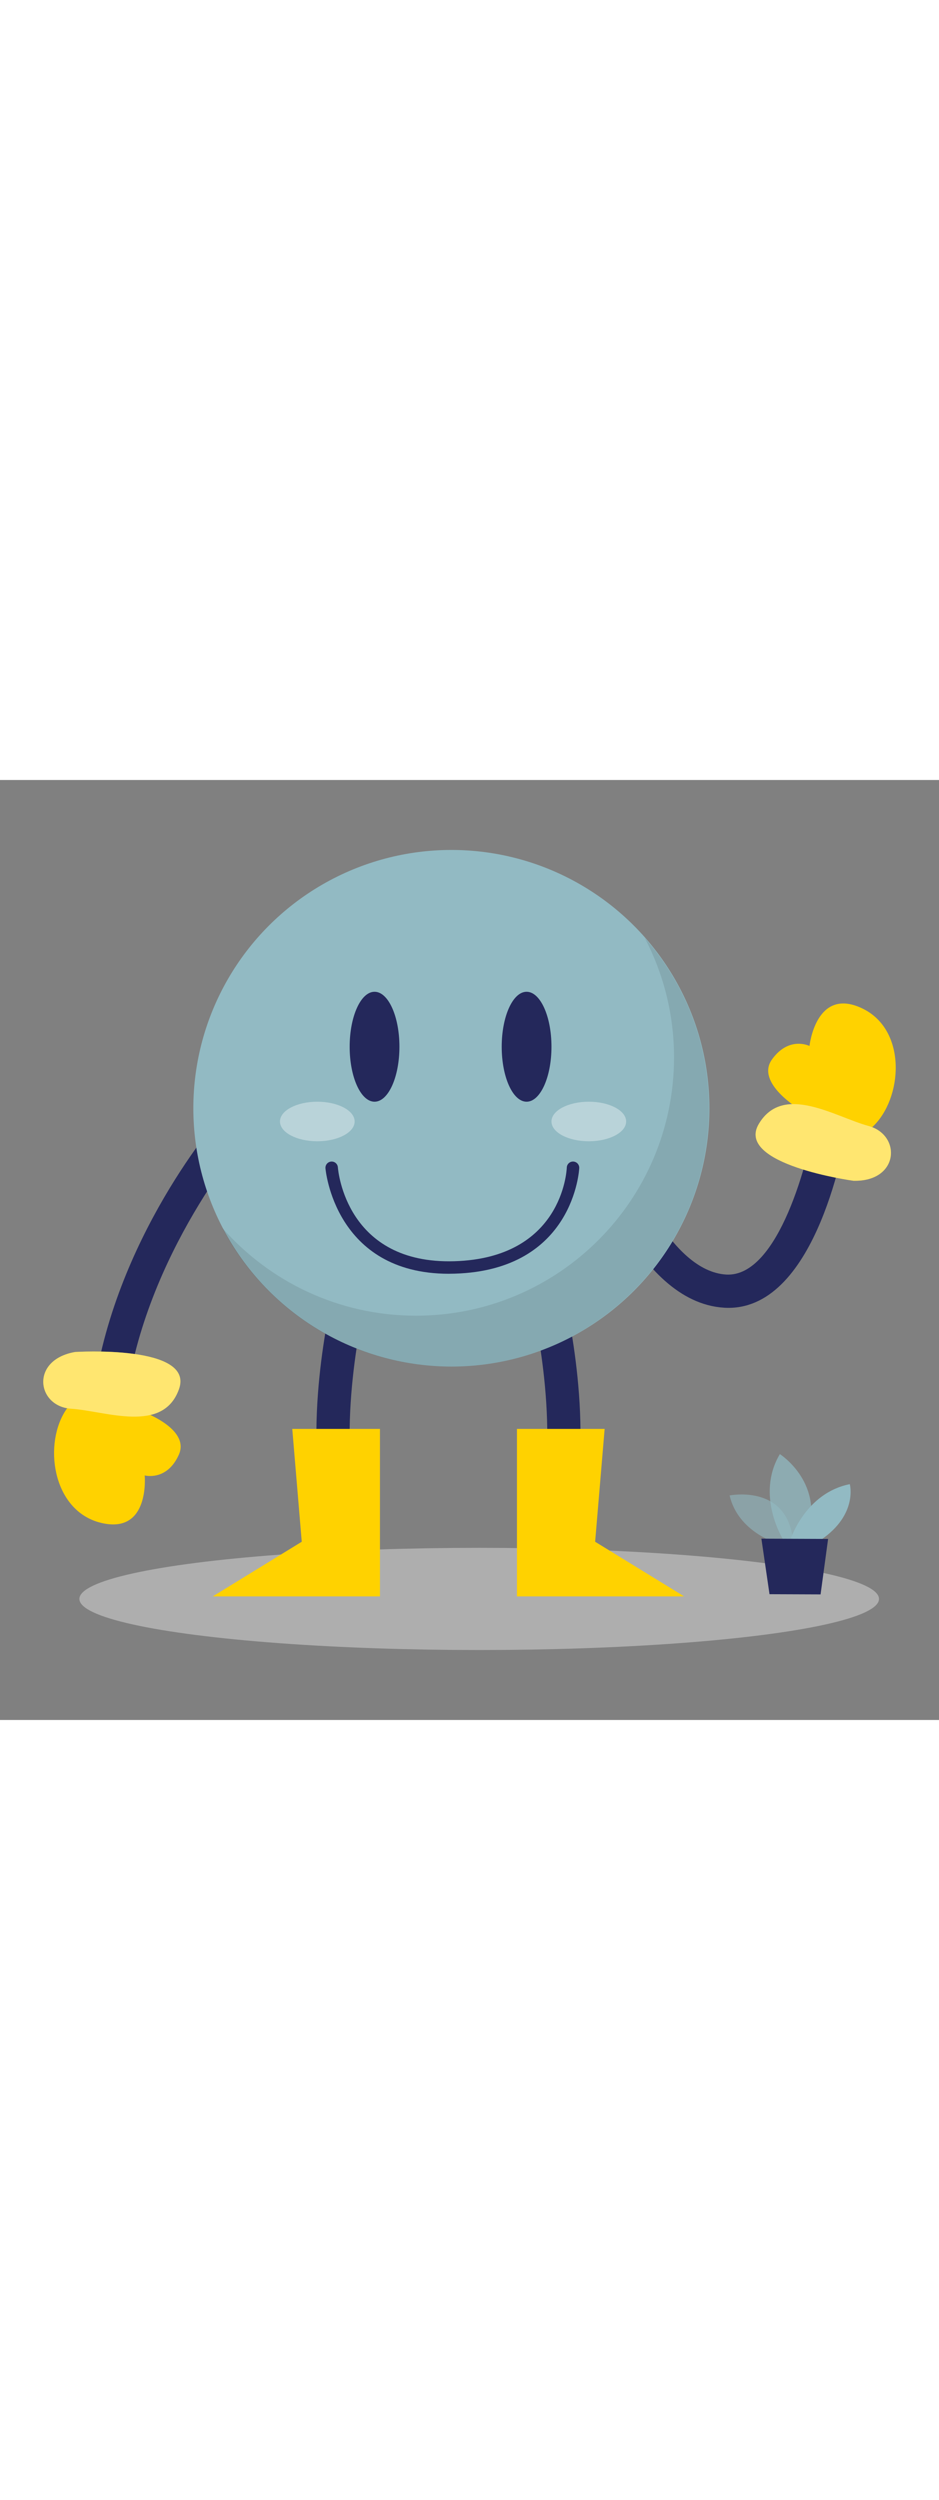 <svg id="_0280_smiley_face" xmlns="http://www.w3.org/2000/svg" viewBox="0 0 500 500" data-imageid="smiley-face-20-a09a5" imageName="Smiley Face" class="illustrations_image" style="width: 188px;"><rect x="0" y="0" width="500" height="500" fill="#808080" stroke="none"/><defs><style>.cls-1_smiley-face-20-a09a5{opacity:.45;}.cls-1_smiley-face-20-a09a5,.cls-2_smiley-face-20-a09a5,.cls-3_smiley-face-20-a09a5,.cls-4_smiley-face-20-a09a5,.cls-5_smiley-face-20-a09a5,.cls-6_smiley-face-20-a09a5{fill:none;}.cls-7_smiley-face-20-a09a5{fill:#fff;}.cls-2_smiley-face-20-a09a5{opacity:.58;}.cls-3_smiley-face-20-a09a5{opacity:.44;}.cls-8_smiley-face-20-a09a5{fill:#e6e6e6;}.cls-4_smiley-face-20-a09a5{opacity:.09;}.cls-5_smiley-face-20-a09a5{opacity:.73;}.cls-6_smiley-face-20-a09a5{opacity:.36;}.cls-9_smiley-face-20-a09a5{fill:#24285b;}.cls-10_smiley-face-20-a09a5{fill:#000001;}.cls-11_smiley-face-20-a09a5{fill:#ffd200;}.cls-12_smiley-face-20-a09a5{fill:#68e1fd;}</style></defs><g id="sd_smiley-face-20-a09a5" class="cls-1_smiley-face-20-a09a5"><ellipse class="cls-8_smiley-face-20-a09a5" cx="255.16" cy="435.61" rx="212.89" ry="27.18"/></g><g id="smiley_smiley-face-20-a09a5"><path class="cls-9_smiley-face-20-a09a5" d="m58.19,338.46c-.37,0-.75-.02-1.13-.07-4.84-.62-8.26-5.04-7.64-9.88,10.82-84.5,67.25-148.82,69.65-151.52,3.24-3.65,8.83-3.98,12.47-.73,3.65,3.24,3.98,8.82.74,12.47h0c-.55.62-55.23,63.08-65.33,142.03-.57,4.46-4.37,7.71-8.75,7.71Z"/><path class="cls-9_smiley-face-20-a09a5" d="m387.93,280.78c-.75,0-1.51-.02-2.28-.07-47.97-2.87-72.07-82.99-73.07-86.4-1.38-4.68,1.3-9.59,5.98-10.97,4.67-1.37,9.59,1.3,10.96,5.98h0c5.88,19.91,27.61,71.98,57.17,73.75,28.01,1.6,44.14-61.77,47.6-84.13.74-4.82,5.26-8.13,10.08-7.38,4.82.74,8.13,5.26,7.38,10.08-1.59,10.28-16.69,99.14-63.83,99.14Z"/><path class="cls-11_smiley-face-20-a09a5" d="m75.03,335.65s26.58,9.17,20.17,23.32c-6.4,14.15-18.15,10.95-18.15,10.95,0,0,2.94,31.58-23.3,25.21s-31-42.98-17.99-60.96c13.01-17.98,39.27,1.48,39.27,1.48Z"/><path class="cls-9_smiley-face-20-a09a5" d="m294.8,401.86c-.81,0-1.63-.11-2.44-.35-4.69-1.35-7.4-6.24-6.05-10.93,12.94-45.08-2.78-110.85-2.94-111.51-1.15-4.74,1.76-9.52,6.5-10.67,4.74-1.16,9.52,1.76,10.67,6.5.7,2.88,16.97,71.02,2.75,120.56-1.11,3.88-4.65,6.4-8.49,6.4Z"/><polygon class="cls-11_smiley-face-20-a09a5" points="321.96 345.17 275.27 345.17 275.27 434.25 364.28 434.25 316.9 405.19 321.96 345.17"/><path class="cls-9_smiley-face-20-a09a5" d="m182.78,401.86c-3.84,0-7.37-2.52-8.49-6.4-14.22-49.53,2.05-117.68,2.75-120.56,1.15-4.74,5.93-7.65,10.67-6.5,4.74,1.15,7.65,5.93,6.5,10.67-.16.66-15.86,66.51-2.94,111.51,1.35,4.69-1.36,9.58-6.05,10.93-.81.23-1.64.35-2.44.35Z"/><circle class="cls-12_smiley-face-20-a09a5 targetColor" cx="240.35" cy="174.61" r="137.4" style="fill: rgb(146, 186, 195);"/><g class="cls-4_smiley-face-20-a09a5"><path class="cls-10_smiley-face-20-a09a5" d="m343.27,83.9c9.97,19.03,15.64,40.67,15.64,63.65,0,75.88-61.52,137.4-137.4,137.4-41.11,0-77.97-18.08-103.15-46.69,22.96,43.83,68.85,73.75,121.76,73.75,75.88,0,137.4-61.51,137.4-137.4,0-34.77-12.94-66.51-34.25-90.71Z"/></g><ellipse class="cls-9_smiley-face-20-a09a5" cx="199.44" cy="141.89" rx="13.25" ry="29.24"/><ellipse class="cls-9_smiley-face-20-a09a5" cx="280.4" cy="141.89" rx="13.25" ry="29.24"/><path class="cls-9_smiley-face-20-a09a5" d="m239.06,262.65c-60.88,0-65.72-55.56-65.76-56.13-.13-1.82,1.23-3.41,3.06-3.55,1.85-.14,3.41,1.23,3.55,3.05.16,2.12,4.64,51.64,61.98,49.96,57.35-1.68,59.84-47.87,59.92-49.84.07-1.83,1.62-3.26,3.44-3.18,1.82.07,3.25,1.6,3.19,3.42-.02.54-2.67,54.35-66.35,56.21-1.02.03-2.03.05-3.02.05Z"/><g class="cls-6_smiley-face-20-a09a5"><ellipse class="cls-7_smiley-face-20-a09a5" cx="168.96" cy="181.65" rx="19.88" ry="10.52"/></g><g class="cls-6_smiley-face-20-a09a5"><ellipse class="cls-7_smiley-face-20-a09a5" cx="313.53" cy="181.65" rx="19.88" ry="10.52"/></g><polygon class="cls-11_smiley-face-20-a09a5" points="155.63 345.17 202.32 345.17 202.32 434.25 113.3 434.25 160.68 405.19 155.63 345.17"/><path class="cls-11_smiley-face-20-a09a5" d="m39.97,304.26s63.85-4.06,55.32,19.79c-8.53,23.84-39.03,11.59-57.39,10.39s-21.95-25.99,2.07-30.18Z"/><g class="cls-3_smiley-face-20-a09a5"><path class="cls-7_smiley-face-20-a09a5" d="m39.97,304.26s63.85-4.06,55.32,19.79c-8.53,23.84-39.03,11.59-57.39,10.39s-21.95-25.99,2.07-30.18Z"/></g><path class="cls-11_smiley-face-20-a09a5" d="m426.25,175.48s-24.24-14.24-15.17-26.85,19.96-7.15,19.96-7.15c0,0,3.36-31.54,27.82-20.11,24.46,11.43,21.9,48.26,5.58,63.31-16.31,15.05-38.2-9.21-38.2-9.21Z"/><path class="cls-11_smiley-face-20-a09a5" d="m454.42,213.18s-63.39-8.64-50.31-30.33c13.07-21.69,40.55-3.65,58.31,1.16,17.76,4.8,16.38,29.81-8,29.17Z"/><g class="cls-3_smiley-face-20-a09a5"><path class="cls-7_smiley-face-20-a09a5" d="m454.42,213.18s-63.39-8.64-50.31-30.33c13.07-21.69,40.55-3.65,58.31,1.16,17.76,4.8,16.38,29.81-8,29.17Z"/></g></g><g id="plant_smiley-face-20-a09a5"><g class="cls-2_smiley-face-20-a09a5"><path class="cls-12_smiley-face-20-a09a5 targetColor" d="m414.43,406.21s-21.3-5.82-25.93-25.64c0,0,33-6.67,33.94,27.39l-8.01-1.75Z" style="fill: rgb(146, 186, 195);"/></g><g class="cls-5_smiley-face-20-a09a5"><path class="cls-12_smiley-face-20-a09a5 targetColor" d="m417.04,404.09s-14.88-23.52-1.78-45.52c0,0,25.09,15.93,13.94,45.57l-12.16-.05Z" style="fill: rgb(146, 186, 195);"/></g><path class="cls-12_smiley-face-20-a09a5 targetColor" d="m420.88,404.11s7.86-24.84,31.63-29.55c0,0,4.46,16.13-15.39,29.62l-16.24-.07Z" style="fill: rgb(146, 186, 195);"/><polygon class="cls-9_smiley-face-20-a09a5" points="405.43 403.55 409.75 433.09 436.94 433.2 440.95 403.7 405.43 403.55"/></g></svg>